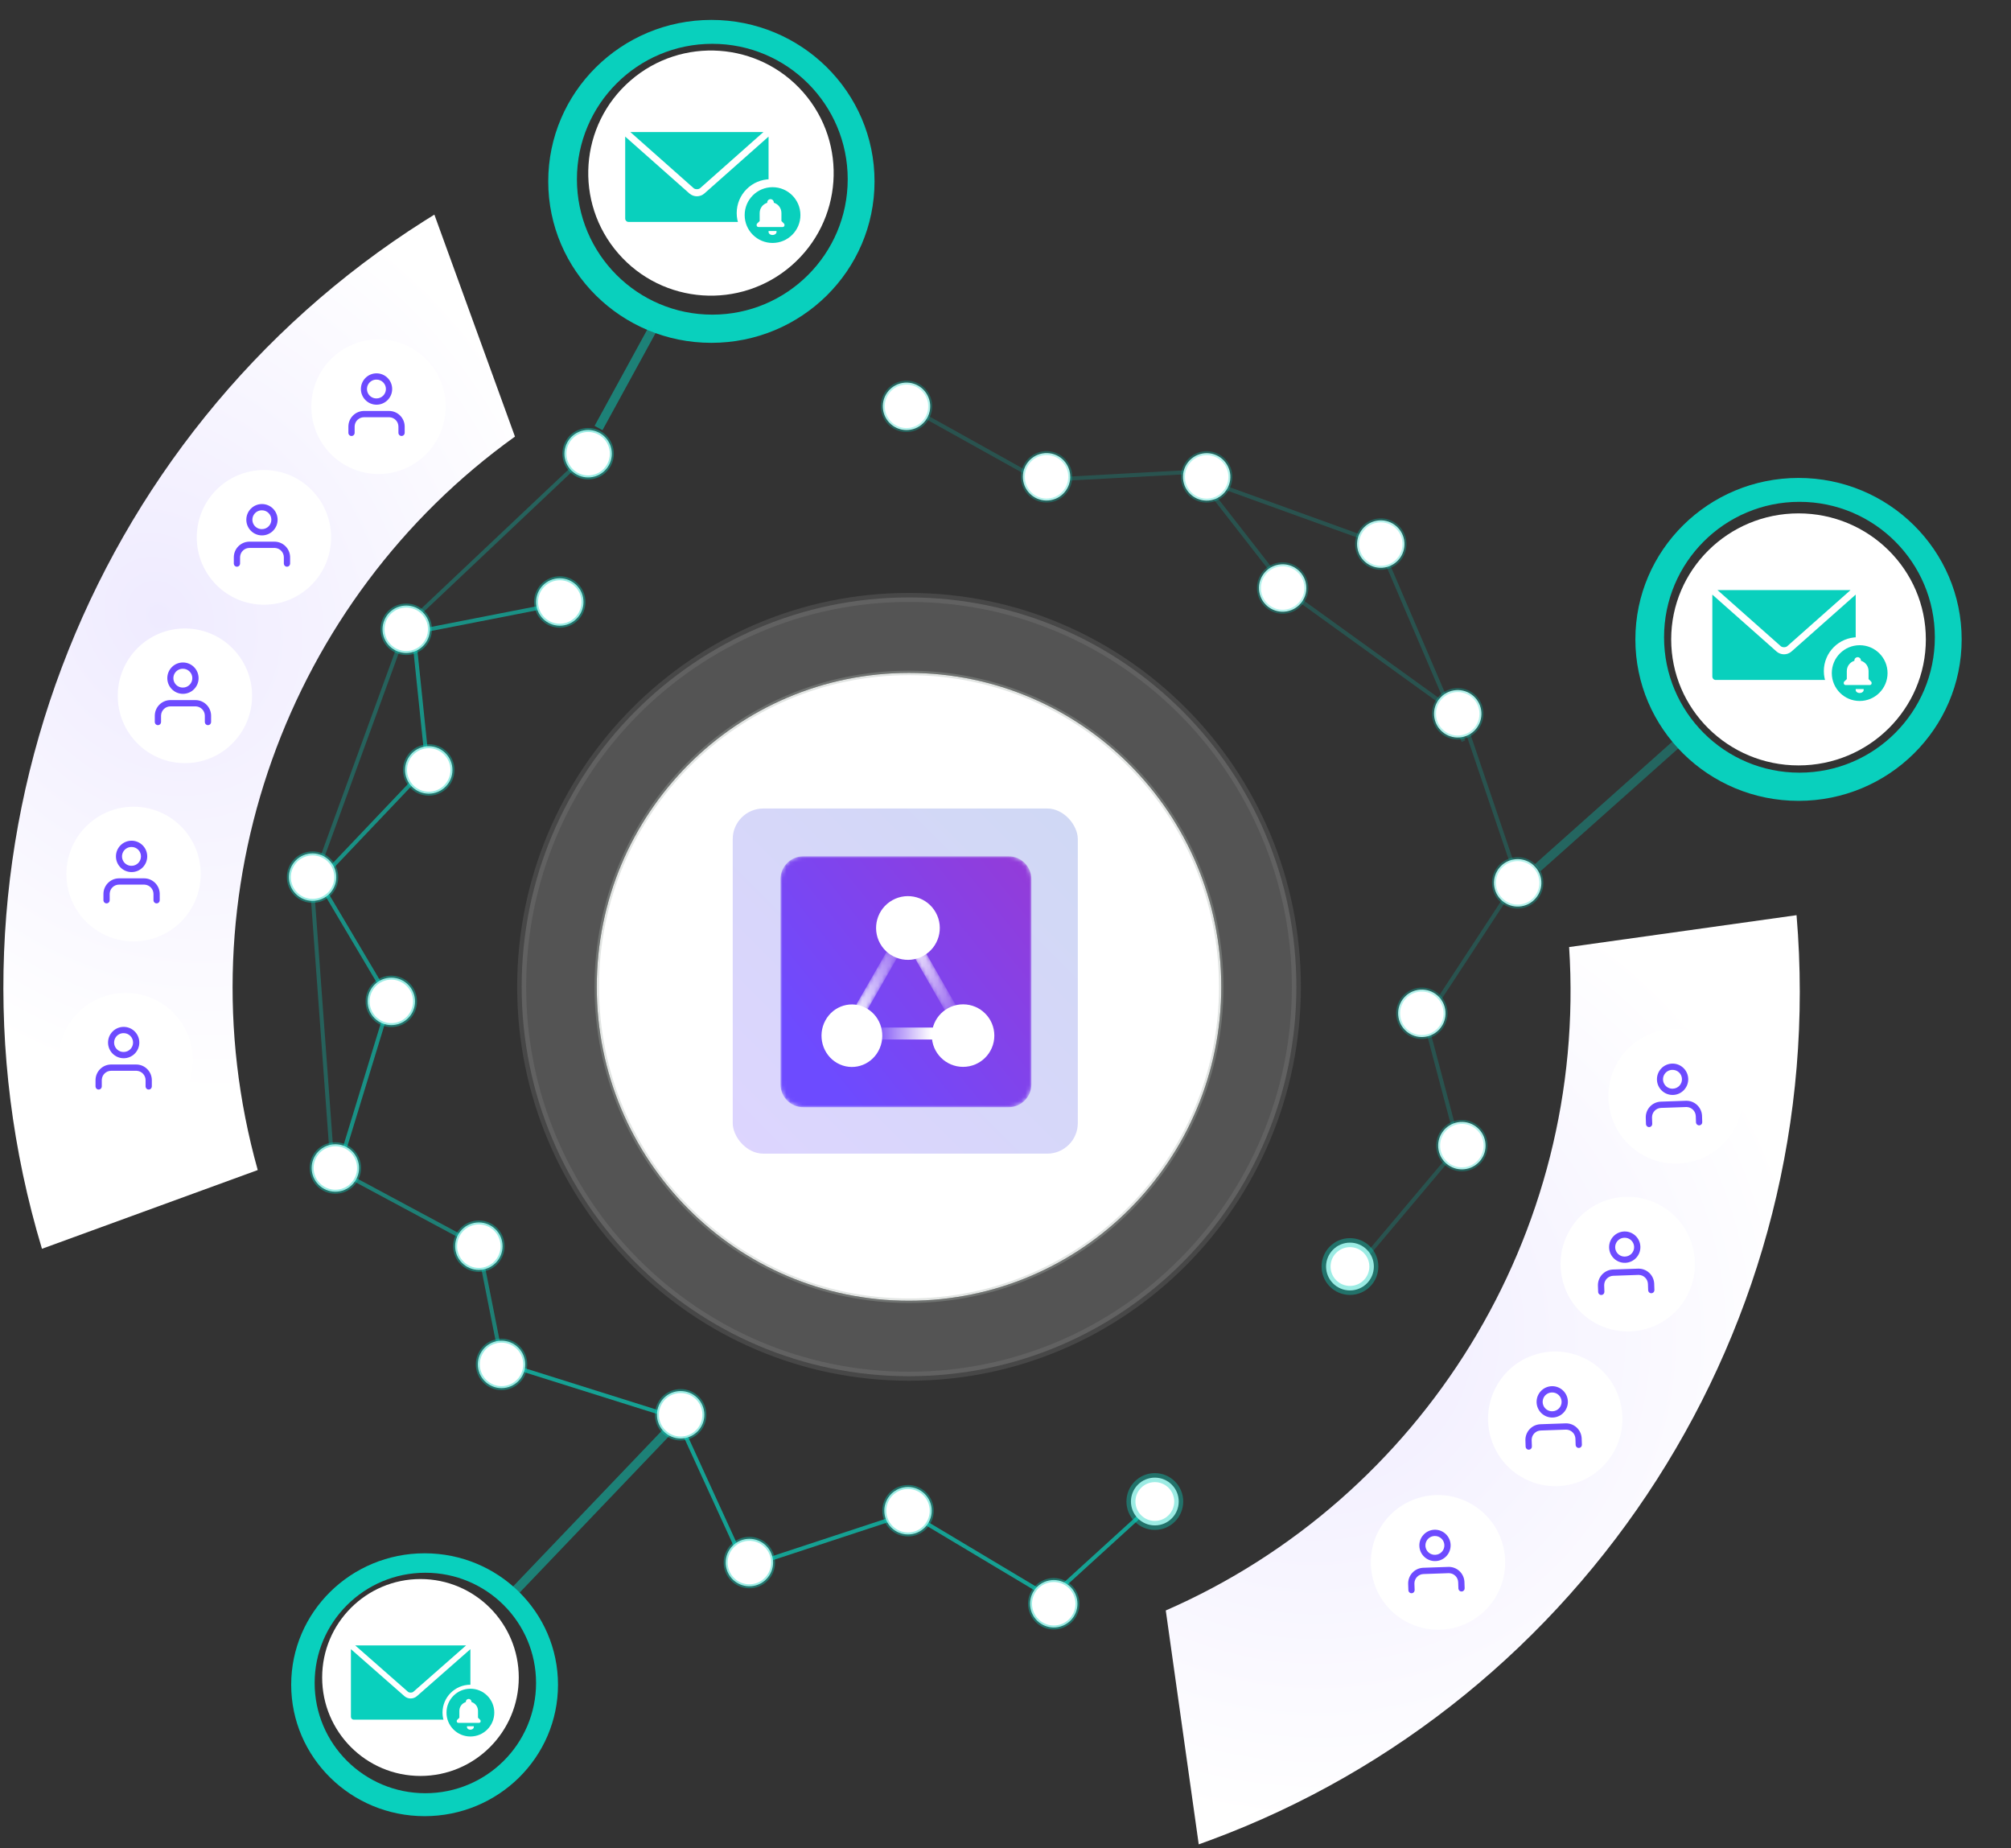 <svg width="505" height="464" viewBox="0 0 505 464" fill="none" xmlns="http://www.w3.org/2000/svg">
<rect x="0" y="0" width="505" height="464" fill="#333333" stroke="none"/>
<path opacity="0.2" d="M228.272 345.541C281.993 345.541 325.543 301.768 325.543 247.77C325.543 193.773 281.993 150 228.272 150C174.55 150 131 193.773 131 247.77C131 301.768 174.55 345.541 228.272 345.541Z" fill="#D8D8D8" stroke="#979797" stroke-width="2.26"/>
<path d="M228.272 326.585C271.578 326.585 306.684 291.299 306.684 247.77C306.684 204.242 271.578 168.955 228.272 168.955C184.965 168.955 149.859 204.242 149.859 247.77C149.859 291.299 184.965 326.585 228.272 326.585Z" fill="black"/>
<path d="M228.272 326.585C271.578 326.585 306.684 291.299 306.684 247.77C306.684 204.242 271.578 168.955 228.272 168.955C184.965 168.955 149.859 204.242 149.859 247.77C149.859 291.299 184.965 326.585 228.272 326.585Z" fill="white" stroke="#A7AFA9" stroke-opacity="0.325" stroke-width="1.13"/>
<path d="M301.024 463.079L292.747 404.355C357.01 376.299 398.754 310.159 394.035 237.786L451.147 229.782C459.843 332.831 398.004 427.214 303.885 462.041L301.024 463.079Z" fill="url(#paint0_radial_0_370)"/>
<path d="M425.718 291.415C434.626 288.691 439.634 279.245 436.904 270.316C434.174 261.387 424.74 256.356 415.832 259.079C406.924 261.803 401.916 271.249 404.645 280.178C407.375 289.107 416.81 294.138 425.718 291.415Z" fill="white"/>
<path fill-rule="evenodd" clip-rule="evenodd" d="M419.88 267.049C422.048 266.973 423.867 268.673 423.942 270.846C424.018 273.019 422.323 274.842 420.155 274.917C417.987 274.993 416.169 273.293 416.093 271.12C416.017 268.947 417.713 267.125 419.88 267.049ZM423.349 276.38C425.455 276.307 427.231 277.909 427.401 279.993L427.412 280.178L427.467 281.752C427.477 282.165 427.168 282.516 426.757 282.556C426.347 282.596 425.976 282.312 425.906 281.904L425.897 281.806L425.842 280.232C425.798 278.979 424.788 277.988 423.554 277.954L423.404 277.954L417.125 278.173C415.882 278.216 414.887 279.22 414.852 280.466L414.853 280.616L414.908 282.191C414.918 282.604 414.609 282.955 414.198 282.995C413.788 283.035 413.417 282.75 413.347 282.343L413.338 282.244L413.283 280.671C413.209 278.56 414.807 276.78 416.885 276.611L417.07 276.6L417.07 276.6L423.349 276.38ZM417.899 269.863C418.304 269.111 419.083 268.637 419.935 268.623L419.935 268.622C421.236 268.577 422.327 269.597 422.373 270.901C422.418 272.205 421.401 273.298 420.1 273.344C419.249 273.39 418.439 272.972 417.982 272.25C417.525 271.528 417.493 270.615 417.899 269.863Z" fill="#6D4BFF"/>
<path d="M413.705 333.565C422.613 330.841 427.621 321.395 424.892 312.466C422.162 303.537 412.727 298.506 403.819 301.229C394.911 303.953 389.903 313.399 392.633 322.328C395.363 331.258 404.797 336.288 413.705 333.565Z" fill="white"/>
<path fill-rule="evenodd" clip-rule="evenodd" d="M407.868 309.199C410.036 309.124 411.854 310.824 411.93 312.996C412.006 315.169 410.31 316.992 408.143 317.068C405.975 317.143 404.156 315.443 404.08 313.271C404.005 311.098 405.7 309.275 407.868 309.199ZM411.337 318.531C413.443 318.457 415.219 320.059 415.389 322.143L415.399 322.328L415.454 323.902C415.465 324.315 415.155 324.666 414.745 324.706C414.335 324.747 413.963 324.462 413.894 324.054L413.885 323.956L413.83 322.383C413.786 321.129 412.776 320.139 411.541 320.104L411.392 320.104L405.113 320.323C403.87 320.367 402.875 321.371 402.84 322.617L402.84 322.766L402.895 324.341C402.906 324.754 402.596 325.105 402.186 325.145C401.776 325.185 401.404 324.9 401.335 324.493L401.326 324.395L401.271 322.821C401.197 320.71 402.795 318.93 404.873 318.761L405.057 318.75L405.058 318.75L411.337 318.531ZM405.886 312.013C406.291 311.261 407.07 310.787 407.923 310.774L407.923 310.773C409.224 310.727 410.315 311.747 410.36 313.051C410.406 314.355 409.388 315.449 408.088 315.494C407.236 315.54 406.426 315.122 405.97 314.4C405.513 313.678 405.481 312.765 405.886 312.013Z" fill="#6D4BFF"/>
<path d="M395.495 372.41C404.403 369.687 409.411 360.241 406.681 351.311C403.952 342.382 394.517 337.351 385.609 340.075C376.701 342.798 371.693 352.245 374.423 361.174C377.153 370.103 386.587 375.134 395.495 372.41Z" fill="white"/>
<path fill-rule="evenodd" clip-rule="evenodd" d="M389.658 348.045C391.825 347.969 393.644 349.669 393.72 351.842C393.796 354.015 392.1 355.837 389.933 355.913C387.765 355.989 385.946 354.289 385.87 352.116C385.794 349.943 387.49 348.12 389.658 348.045ZM393.127 357.376C395.233 357.302 397.009 358.905 397.178 360.989L397.189 361.173L397.244 362.748C397.255 363.161 396.945 363.512 396.535 363.552C396.125 363.592 395.753 363.307 395.684 362.9L395.674 362.802L395.62 361.228C395.576 359.975 394.566 358.984 393.331 358.95L393.182 358.95L386.903 359.169C385.66 359.212 384.665 360.216 384.629 361.462L384.63 361.612L384.685 363.186C384.696 363.599 384.386 363.95 383.976 363.99C383.566 364.03 383.194 363.746 383.125 363.338L383.115 363.24L383.061 361.667C382.987 359.556 384.585 357.776 386.663 357.606L386.847 357.595L386.848 357.595L393.127 357.376ZM387.676 350.858C388.081 350.106 388.86 349.632 389.713 349.619L389.713 349.618C391.013 349.573 392.105 350.593 392.15 351.897C392.196 353.2 391.178 354.294 389.878 354.34C389.026 354.386 388.216 353.967 387.759 353.245C387.303 352.523 387.271 351.61 387.676 350.858Z" fill="#6D4BFF"/>
<path d="M366.053 408.45C374.961 405.727 379.969 396.28 377.239 387.351C374.509 378.422 365.075 373.391 356.167 376.115C347.259 378.838 342.251 388.284 344.981 397.214C347.711 406.143 357.145 411.174 366.053 408.45Z" fill="white"/>
<path fill-rule="evenodd" clip-rule="evenodd" d="M360.215 384.085C362.383 384.009 364.202 385.709 364.278 387.882C364.353 390.055 362.658 391.877 360.49 391.953C358.322 392.029 356.504 390.329 356.428 388.156C356.352 385.983 358.048 384.16 360.215 384.085ZM363.685 393.416C365.79 393.343 367.567 394.945 367.736 397.029L367.747 397.213L367.802 398.788C367.812 399.201 367.503 399.552 367.092 399.592C366.682 399.632 366.311 399.347 366.242 398.94L366.232 398.842L366.177 397.268C366.133 396.015 365.124 395.024 363.889 394.99L363.74 394.99L357.46 395.209C356.218 395.252 355.222 396.256 355.187 397.502L355.188 397.652L355.243 399.226C355.253 399.639 354.944 399.99 354.534 400.03C354.123 400.07 353.752 399.786 353.683 399.378L353.673 399.28L353.618 397.707C353.544 395.596 355.143 393.816 357.221 393.646L357.405 393.635L357.406 393.635L363.685 393.416ZM358.234 386.898C358.639 386.146 359.418 385.672 360.27 385.659L360.27 385.658C361.571 385.613 362.662 386.633 362.708 387.937C362.753 389.24 361.736 390.334 360.435 390.38C359.584 390.426 358.774 390.007 358.317 389.285C357.86 388.563 357.829 387.65 358.234 386.898Z" fill="#6D4BFF"/>
<path d="M109.08 53.888L129.318 109.619C72.285 150.504 45.144 223.946 64.725 293.775L10.536 313.544C-19.278 214.53 21.669 109.252 106.497 55.501L109.081 53.888H109.08Z" fill="url(#paint1_radial_0_370)"/>
<path d="M95.051 119.013C104.366 119.013 111.917 111.443 111.917 102.106C111.917 92.769 104.366 85.2 95.051 85.2C85.736 85.2 78.185 92.769 78.185 102.106C78.185 111.443 85.736 119.013 95.051 119.013Z" fill="white"/>
<path fill-rule="evenodd" clip-rule="evenodd" d="M94.555 93.737C96.724 93.737 98.482 95.499 98.482 97.673C98.482 99.847 96.724 101.61 94.555 101.61C92.386 101.61 90.628 99.847 90.628 97.673C90.628 95.499 92.386 93.737 94.555 93.737ZM97.696 103.183C99.787 103.183 101.511 104.825 101.618 106.918L101.624 107.12V108.695C101.618 109.105 101.299 109.442 100.891 109.47C100.483 109.498 100.122 109.207 100.061 108.801L100.053 108.695V107.12C100.053 105.879 99.094 104.849 97.858 104.764L97.696 104.758H91.413C90.175 104.758 89.147 105.719 89.062 106.958L89.057 107.12V108.695C89.054 109.108 88.734 109.448 88.324 109.476C87.914 109.503 87.551 109.209 87.493 108.801L87.486 108.695V107.12C87.486 105.025 89.123 103.297 91.211 103.189L91.413 103.183H91.413H97.696ZM92.476 96.479C92.907 95.742 93.702 95.295 94.555 95.312V95.311C95.856 95.311 96.912 96.369 96.912 97.673C96.912 98.978 95.856 100.035 94.555 100.035C93.702 100.052 92.907 99.605 92.476 98.868C92.045 98.13 92.045 97.217 92.476 96.479Z" fill="#6D4BFF"/>
<path d="M66.279 151.831C75.594 151.831 83.145 144.262 83.145 134.925C83.145 125.587 75.594 118.018 66.279 118.018C56.964 118.018 49.413 125.587 49.413 134.925C49.413 144.262 56.964 151.831 66.279 151.831Z" fill="white"/>
<path fill-rule="evenodd" clip-rule="evenodd" d="M65.783 126.555C67.952 126.555 69.71 128.317 69.71 130.492C69.71 132.666 67.952 134.428 65.783 134.428C63.614 134.428 61.856 132.666 61.856 130.492C61.856 128.317 63.614 126.555 65.783 126.555ZM68.925 136.002C71.032 136.002 72.751 137.665 72.848 139.754L72.852 139.938V141.514C72.848 141.927 72.526 142.267 72.115 142.293C71.704 142.318 71.342 142.021 71.287 141.611L71.281 141.513V139.938C71.281 138.684 70.307 137.659 69.074 137.582L68.925 137.576H62.642C61.398 137.576 60.368 138.545 60.29 139.789L60.285 139.938V141.514C60.282 141.927 59.96 142.267 59.548 142.293C59.137 142.318 58.776 142.021 58.721 141.611L58.715 141.513V139.938C58.715 137.826 60.374 136.103 62.457 136.006L62.641 136.002H62.642H68.925ZM63.705 129.298C64.136 128.56 64.931 128.114 65.783 128.13V128.129C67.085 128.129 68.14 129.187 68.14 130.492C68.14 131.796 67.085 132.854 65.783 132.854C64.931 132.87 64.136 132.424 63.705 131.686C63.273 130.949 63.273 130.035 63.705 129.298Z" fill="#6D4BFF"/>
<path d="M46.437 191.611C55.752 191.611 63.303 184.042 63.303 174.704C63.303 165.367 55.752 157.798 46.437 157.798C37.122 157.798 29.571 165.367 29.571 174.704C29.571 184.042 37.122 191.611 46.437 191.611Z" fill="white"/>
<path fill-rule="evenodd" clip-rule="evenodd" d="M45.941 166.335C48.11 166.335 49.868 168.097 49.868 170.271C49.868 172.445 48.11 174.208 45.941 174.208C43.772 174.208 42.014 172.445 42.014 170.271C42.014 168.097 43.772 166.335 45.941 166.335ZM49.082 175.782C51.189 175.782 52.908 177.445 53.005 179.533L53.009 179.718V181.294C53.006 181.707 52.684 182.047 52.273 182.073C51.861 182.098 51.5 181.801 51.445 181.391L51.439 181.293V179.718C51.439 178.464 50.464 177.439 49.231 177.361L49.082 177.356H42.799C41.556 177.356 40.526 178.324 40.447 179.569L40.443 179.718V181.294C40.439 181.707 40.117 182.047 39.706 182.073C39.294 182.098 38.933 181.801 38.878 181.391L38.872 181.293V179.718C38.872 177.606 40.532 175.883 42.614 175.786L42.798 175.782H42.799H49.082ZM43.862 169.078C44.293 168.34 45.088 167.894 45.941 167.91V167.909C47.242 167.909 48.297 168.967 48.297 170.271C48.297 171.576 47.242 172.633 45.941 172.633C45.088 172.65 44.293 172.203 43.862 171.466C43.431 170.728 43.431 169.815 43.862 169.078Z" fill="#6D4BFF"/>
<path d="M33.539 236.363C42.854 236.363 50.405 228.794 50.405 219.457C50.405 210.12 42.854 202.55 33.539 202.55C24.224 202.55 16.673 210.12 16.673 219.457C16.673 228.794 24.224 236.363 33.539 236.363Z" fill="white"/>
<path fill-rule="evenodd" clip-rule="evenodd" d="M33.043 211.087C35.212 211.087 36.97 212.85 36.97 215.024C36.97 217.198 35.212 218.96 33.043 218.96C30.874 218.96 29.116 217.198 29.116 215.024C29.116 212.85 30.874 211.087 33.043 211.087ZM36.184 220.534C38.292 220.534 40.011 222.197 40.107 224.286L40.112 224.471V226.046C40.108 226.459 39.786 226.799 39.375 226.825C38.963 226.851 38.602 226.553 38.547 226.144L38.541 226.045V224.471C38.541 223.216 37.566 222.191 36.334 222.114L36.184 222.108H29.902C28.658 222.108 27.628 223.077 27.549 224.321L27.545 224.471V226.046C27.541 226.459 27.22 226.799 26.808 226.825C26.397 226.851 26.035 226.553 25.981 226.144L25.974 226.045V224.471C25.974 222.358 27.634 220.635 29.716 220.538L29.901 220.534H29.902H36.184ZM30.964 213.83C31.395 213.093 32.191 212.646 33.043 212.663V212.662C34.345 212.662 35.4 213.719 35.4 215.024C35.4 216.328 34.345 217.386 33.043 217.386C32.191 217.402 31.395 216.956 30.964 216.218C30.533 215.481 30.533 214.568 30.964 213.83Z" fill="#6D4BFF"/>
<path d="M31.555 283.105C40.87 283.105 48.421 275.535 48.421 266.198C48.421 256.861 40.87 249.292 31.555 249.292C22.24 249.292 14.689 256.861 14.689 266.198C14.689 275.535 22.24 283.105 31.555 283.105Z" fill="white"/>
<path fill-rule="evenodd" clip-rule="evenodd" d="M31.059 257.828C33.228 257.828 34.986 259.591 34.986 261.765C34.986 263.939 33.228 265.702 31.059 265.702C28.89 265.702 27.132 263.939 27.132 261.765C27.132 259.591 28.89 257.828 31.059 257.828ZM34.2 267.275C36.307 267.275 38.027 268.939 38.123 271.027L38.127 271.212V272.787C38.124 273.201 37.802 273.541 37.391 273.566C36.979 273.592 36.618 273.295 36.563 272.885L36.557 272.786V271.212C36.557 269.958 35.582 268.933 34.349 268.855L34.2 268.85H27.917C26.674 268.85 25.644 269.818 25.565 271.062L25.561 271.212V272.787C25.557 273.201 25.235 273.541 24.824 273.566C24.413 273.592 24.051 273.295 23.996 272.885L23.99 272.786V271.212C23.99 269.1 25.65 267.377 27.732 267.28L27.916 267.275H27.917H34.2ZM28.98 260.571C29.411 259.834 30.206 259.387 31.059 259.404V259.403C32.36 259.403 33.415 260.461 33.415 261.765C33.415 263.07 32.36 264.127 31.059 264.127C30.206 264.144 29.411 263.697 28.98 262.96C28.549 262.222 28.549 261.309 28.98 260.571Z" fill="#6D4BFF"/>
<rect x="184" y="203" width="86.658" height="86.658" rx="7.684" fill="url(#paint2_linear_0_370)" fill-opacity="0.23"/>
<mask id="mask0_0_370" style="mask-type:alpha" maskUnits="userSpaceOnUse" x="196" y="215" width="63" height="63">
<path fill-rule="evenodd" clip-rule="evenodd" d="M201.735 215C198.569 215 196 217.567 196 220.736V272.265C196 275.431 198.569 278 201.735 278H253.264C256.433 278 259 275.431 259 272.265V220.736C259 217.567 256.433 215 253.264 215H201.735Z" fill="white"/>
</mask>
<g mask="url(#mask0_0_370)">
<path d="M201.735 215C198.569 215 196 217.567 196 220.736V272.265C196 275.431 198.569 278 201.735 278H253.264C256.433 278 259 275.431 259 272.265V220.736C259 217.567 256.433 215 253.264 215H201.735Z" fill="url(#paint3_linear_0_370)"/>
</g>
<path d="M213 254C216.313 254 219 256.685 219 260C219 263.313 216.313 266 213 266C209.687 266 207 263.313 207 260C207 256.685 209.687 254 213 254Z" fill="#0056D7"/>
<path d="M218 261H238V258H218V261Z" fill="url(#paint4_linear_0_370)"/>
<path d="M207.254 256.235C209.3 252.445 213.945 251.077 217.63 253.181C221.315 255.285 222.645 260.062 220.599 263.853C218.554 267.643 213.909 269.011 210.224 266.907C206.539 264.803 205.209 260.025 207.254 256.235Z" fill="white"/>
<path d="M222.757 231.547C224.293 228.703 227.779 227.677 230.544 229.255C233.31 230.834 234.309 234.419 232.774 237.264C231.238 240.109 227.752 241.136 224.986 239.557C222.221 237.978 221.222 234.392 222.757 231.547Z" fill="#0258D9"/>
<mask id="mask1_0_370" style="mask-type:alpha" maskUnits="userSpaceOnUse" x="213" y="236" width="14" height="20">
<path fill-rule="evenodd" clip-rule="evenodd" d="M213.901 254.212L216.577 255.647L226.975 237.535L224.299 236.1L213.901 254.212Z" fill="white"/>
</mask>
<g mask="url(#mask1_0_370)">
<path d="M213.901 254.212L216.577 255.647L226.975 237.535L224.299 236.1L213.901 254.212Z" fill="url(#paint5_linear_0_370)"/>
</g>
<path d="M224.119 226.006C227.981 223.862 232.85 225.256 234.994 229.119C237.138 232.981 235.744 237.85 231.881 239.994C228.019 242.138 223.15 240.744 221.006 236.881C218.862 233.019 220.256 228.15 224.119 226.006Z" fill="white"/>
<mask id="mask2_0_370" style="mask-type:alpha" maskUnits="userSpaceOnUse" x="227" y="236" width="15" height="20">
<path fill-rule="evenodd" clip-rule="evenodd" d="M227.999 237.514L238.398 255.628L241.072 254.193L230.674 236.079L227.999 237.514Z" fill="white"/>
</mask>
<g mask="url(#mask2_0_370)">
<path d="M227.999 237.514L238.398 255.628L241.072 254.193L230.674 236.079L227.999 237.514Z" fill="url(#paint6_linear_0_370)"/>
</g>
<path d="M239.023 254.866C241.868 253.287 245.454 254.314 247.033 257.159C248.612 260.004 247.585 263.589 244.74 265.168C241.895 266.748 238.31 265.72 236.73 262.876C235.153 260.031 236.178 256.445 239.023 254.866Z" fill="#0258D9"/>
<path d="M241.846 252.168C246.181 252.168 249.696 255.682 249.696 260.018C249.696 264.352 246.181 267.867 241.846 267.867C237.512 267.867 233.997 264.352 233.997 260.018C233.997 255.682 237.512 252.168 241.846 252.168Z" fill="white"/>
<path fill-rule="evenodd" clip-rule="evenodd" d="M492.612 160.539C492.612 182.928 474.269 201.077 451.642 201.077C429.015 201.077 410.673 182.928 410.673 160.539C410.673 138.15 429.015 120 451.642 120C474.269 120 492.612 138.15 492.612 160.539ZM485.876 160C485.876 178.778 470.654 194 451.876 194C433.098 194 417.876 178.778 417.876 160C417.876 141.222 433.098 126 451.876 126C470.654 126 485.876 141.222 485.876 160Z" fill="#09D0BD"/>
<path d="M451.642 192.179C469.302 192.179 483.618 178.013 483.618 160.539C483.618 143.065 469.302 128.899 451.642 128.899C433.982 128.899 419.666 143.065 419.666 160.539C419.666 178.013 433.982 192.179 451.642 192.179Z" fill="white"/>
<path opacity="0.5" d="M421.487 186.356L386.115 217.883" stroke="#09D0BD" stroke-opacity="0.66" stroke-width="2.26"/>
<path d="M431.295 148.157L447.189 162.247C447.573 162.588 448.427 162.588 448.811 162.247L464.705 148.157H431.295Z" fill="#09D0BD"/>
<path d="M430 149.296V169.855C430 170.336 430.373 170.723 430.837 170.723H465.163C465.627 170.723 466 170.336 466 169.855V149.296L449.897 163.563C448.811 164.525 447.189 164.525 446.103 163.563L430 149.296Z" fill="#09D0BD"/>
<path fill-rule="evenodd" clip-rule="evenodd" d="M466.5 177C471.194 177 475 173.194 475 168.5C475 163.806 471.194 160 466.5 160C461.806 160 458 163.806 458 168.5C458 173.194 461.806 177 466.5 177Z" fill="white"/>
<path fill-rule="evenodd" clip-rule="evenodd" d="M467 176C470.866 176 474 172.866 474 169C474 165.134 470.866 162 467 162C463.134 162 460 165.134 460 169C460 172.866 463.134 176 467 176ZM466.679 173.963C466.264 173.869 466 173.57 466 173.252V173.009C466 173.009 466 173 466.013 173H468V173.262C467.987 173.748 467.358 174.122 466.679 173.963ZM469.539 172H463.47C463.208 172 463 171.792 463 171.53V171.449C463 171.323 463.045 171.205 463.135 171.115L463.768 170.501V168.505C463.768 167.295 464.526 166.275 465.664 165.913C465.673 165.913 465.673 165.904 465.673 165.895V165.823C465.673 165.552 465.8 165.29 466.026 165.146C466.64 164.748 467.317 165.227 467.317 165.823V165.895C468.464 166.256 469.232 167.277 469.232 168.496V170.501L469.864 171.124C469.955 171.214 470 171.332 470 171.458V171.539C470.009 171.792 469.801 172 469.539 172Z" fill="#09D0BD"/>
<path d="M198.752 66.687C211.597 55.536 212.958 36.097 201.792 23.269C190.627 10.441 171.163 9.082 158.318 20.233C145.474 31.384 144.113 50.823 155.278 63.651C166.444 76.479 185.908 77.839 198.752 66.687Z" fill="white"/>
<path fill-rule="evenodd" clip-rule="evenodd" d="M219.612 45.539C219.612 67.928 201.269 86.078 178.642 86.078C156.015 86.078 137.673 67.928 137.673 45.539C137.673 23.15 156.015 5 178.642 5C201.269 5 219.612 23.15 219.612 45.539ZM212.876 45C212.876 63.778 197.654 79 178.876 79C160.098 79 144.876 63.778 144.876 45C144.876 26.222 160.098 11 178.876 11C197.654 11 212.876 26.222 212.876 45Z" fill="#09D0BD"/>
<path d="M158.295 33.157L174.189 47.248C174.573 47.588 175.427 47.588 175.811 47.248L191.705 33.157H158.295Z" fill="#09D0BD"/>
<path d="M157 34.296V54.855C157 55.336 157.373 55.723 157.837 55.723H192.163C192.627 55.723 193 55.336 193 54.855V34.296L176.897 48.563C175.811 49.525 174.189 49.525 173.103 48.563L157 34.296Z" fill="#09D0BD"/>
<path fill-rule="evenodd" clip-rule="evenodd" d="M193.5 62C198.194 62 202 58.194 202 53.5C202 48.806 198.194 45 193.5 45C188.806 45 185 48.806 185 53.5C185 58.194 188.806 62 193.5 62Z" fill="white"/>
<path fill-rule="evenodd" clip-rule="evenodd" d="M194 61C197.866 61 201 57.866 201 54C201 50.134 197.866 47 194 47C190.134 47 187 50.134 187 54C187 57.866 190.134 61 194 61ZM193.679 58.963C193.264 58.869 193 58.57 193 58.252V58.009C193 58.009 193 58 193.013 58H195V58.262C194.987 58.748 194.358 59.122 193.679 58.963ZM196.539 57H190.47C190.208 57 190 56.792 190 56.53V56.449C190 56.323 190.045 56.205 190.135 56.115L190.768 55.501V53.505C190.768 52.295 191.526 51.275 192.664 50.913C192.673 50.913 192.673 50.904 192.673 50.895V50.823C192.673 50.552 192.8 50.29 193.026 50.146C193.64 49.748 194.317 50.227 194.317 50.823V50.895C195.464 51.257 196.232 52.277 196.232 53.496V55.501L196.864 56.124C196.955 56.214 197 56.332 197 56.458V56.539C197.009 56.792 196.801 57 196.539 57Z" fill="#09D0BD"/>
<path opacity="0.5" d="M163.954 82.511L150.303 107.469" stroke="#09D0BD" stroke-width="2.26"/>
<path d="M105.587 445.904C119.221 445.904 130.274 434.837 130.274 421.186C130.274 407.534 119.221 396.467 105.587 396.467C91.953 396.467 80.9 407.534 80.9 421.186C80.9 434.837 91.953 445.904 105.587 445.904Z" fill="white"/>
<path opacity="0.5" d="M169.773 357.114L126.324 402.596" stroke="#09D0BD" stroke-width="2.26"/>
<path fill-rule="evenodd" clip-rule="evenodd" d="M140.124 423C140.124 441.225 125.125 456 106.624 456C88.122 456 73.124 441.225 73.124 423C73.124 404.775 88.122 390 106.624 390C125.125 390 140.124 404.775 140.124 423ZM134.616 422.561C134.616 437.847 122.169 450.239 106.815 450.239C91.461 450.239 79.014 437.847 79.014 422.561C79.014 407.276 91.461 394.884 106.815 394.884C122.169 394.884 134.616 407.276 134.616 422.561Z" fill="#09D0BD"/>
<path d="M89.203 413.13L102.448 424.77C102.768 425.051 103.48 425.051 103.8 424.77L117.045 413.13H89.203Z" fill="#09D0BD"/>
<path d="M88.124 414.071V431.054C88.124 431.452 88.435 431.771 88.822 431.771H117.426C117.813 431.771 118.124 431.452 118.124 431.054V414.071L104.705 425.856C103.8 426.651 102.448 426.651 101.543 425.856L88.124 414.071Z" fill="#09D0BD"/>
<path fill-rule="evenodd" clip-rule="evenodd" d="M118.124 437C121.99 437 125.124 433.866 125.124 430C125.124 426.134 121.99 423 118.124 423C114.258 423 111.124 426.134 111.124 430C111.124 433.866 114.258 437 118.124 437Z" fill="white"/>
<path fill-rule="evenodd" clip-rule="evenodd" d="M118.124 436C121.438 436 124.124 433.314 124.124 430C124.124 426.686 121.438 424 118.124 424C114.81 424 112.124 426.686 112.124 430C112.124 433.314 114.81 436 118.124 436ZM117.849 434.254C117.493 434.174 117.267 433.917 117.267 433.645V433.437C117.267 433.437 117.267 433.429 117.278 433.429H118.981V433.653C118.97 434.07 118.431 434.39 117.849 434.254ZM120.3 432.571H115.098C114.873 432.571 114.695 432.393 114.695 432.169V432.099C114.695 431.991 114.734 431.89 114.812 431.813L115.353 431.286V429.576C115.353 428.539 116.004 427.664 116.979 427.354C116.987 427.354 116.987 427.347 116.987 427.339V427.277C116.987 427.045 117.095 426.82 117.289 426.696C117.815 426.356 118.396 426.766 118.396 427.277V427.339C119.379 427.648 120.037 428.523 120.037 429.568V431.286L120.579 431.821C120.656 431.898 120.695 431.999 120.695 432.107V432.177C120.703 432.393 120.525 432.571 120.3 432.571Z" fill="#09D0BD"/>
<path opacity="0.7" d="M125.816 342.168L170.102 356.097L187.206 393.457L228.35 379.917L263.768 401.093L289.987 377.201" stroke="#09D0BD"/>
<path opacity="0.6" d="M85.72 291.038L97.88 251.263L80.037 221.154L107.341 192.423L103.842 158.778L140.022 151.7" stroke="#09D0BD"/>
<path opacity="0.3" d="M147.692 113.915L102.174 156.911L78.333 222.357L83.72 296.004" stroke="#09D0BD"/>
<path d="M149.434 119.614C152.579 118.652 154.348 115.322 153.386 112.174C152.424 109.027 149.094 107.255 145.95 108.217C142.805 109.178 141.035 112.509 141.997 115.656C142.96 118.804 146.289 120.575 149.434 119.614Z" fill="white" stroke="#09D0BD" stroke-opacity="0.4"/>
<path d="M103.758 163.696C106.903 162.735 108.672 159.404 107.71 156.257C106.748 153.109 103.418 151.337 100.273 152.299C97.128 153.26 95.359 156.591 96.321 159.738C97.283 162.886 100.613 164.658 103.758 163.696Z" fill="white" stroke="#09D0BD" stroke-opacity="0.4"/>
<path d="M80.236 225.93C83.38 224.968 85.15 221.638 84.188 218.49C83.225 215.343 79.896 213.571 76.751 214.533C73.606 215.494 71.837 218.825 72.799 221.972C73.761 225.12 77.091 226.891 80.236 225.93Z" fill="white" stroke="#09D0BD" stroke-opacity="0.4"/>
<path opacity="0.484" d="M84.484 293.689L120.251 312.89L126.129 342.492" stroke="#09D0BD"/>
<path d="M85.957 298.955C89.102 297.994 90.871 294.663 89.909 291.516C88.947 288.368 85.618 286.597 82.473 287.558C79.328 288.52 77.558 291.85 78.52 294.998C79.483 298.145 82.812 299.917 85.957 298.955Z" fill="white" stroke="#09D0BD" stroke-opacity="0.4"/>
<path d="M121.993 318.589C125.138 317.627 126.907 314.296 125.945 311.149C124.983 308.002 121.653 306.23 118.508 307.191C115.363 308.153 113.594 311.484 114.556 314.631C115.518 317.778 118.848 319.55 121.993 318.589Z" fill="white" stroke="#09D0BD" stroke-opacity="0.4"/>
<path d="M127.685 348.27C130.83 347.308 132.599 343.978 131.637 340.83C130.675 337.683 127.345 335.911 124.2 336.873C121.055 337.834 119.286 341.165 120.248 344.312C121.21 347.46 124.54 349.231 127.685 348.27Z" fill="white" stroke="#09D0BD" stroke-opacity="0.4"/>
<path d="M189.928 398.024C193.073 397.062 194.842 393.731 193.88 390.584C192.918 387.437 189.588 385.665 186.443 386.626C183.298 387.588 181.529 390.919 182.491 394.066C183.453 397.213 186.783 398.985 189.928 398.024Z" fill="white" stroke="#09D0BD" stroke-opacity="0.4"/>
<path d="M266.359 408.369C269.504 407.408 271.273 404.077 270.311 400.93C269.349 397.782 266.019 396.01 262.874 396.972C259.73 397.933 257.96 401.264 258.922 404.411C259.884 407.559 263.214 409.331 266.359 408.369Z" fill="white" stroke="#09D0BD" stroke-opacity="0.4"/>
<path d="M229.762 385.01C232.907 384.048 234.676 380.717 233.714 377.57C232.752 374.423 229.422 372.651 226.277 373.613C223.132 374.574 221.363 377.905 222.325 381.052C223.287 384.199 226.617 385.971 229.762 385.01Z" fill="white" stroke="#09D0BD" stroke-opacity="0.4"/>
<path d="M172.668 360.916C175.813 359.955 177.583 356.624 176.621 353.477C175.658 350.329 172.329 348.557 169.184 349.519C166.039 350.48 164.27 353.811 165.232 356.958C166.194 360.106 169.523 361.878 172.668 360.916Z" fill="white" stroke="#09D0BD" stroke-opacity="0.4"/>
<path d="M100.011 257.128C103.156 256.166 104.925 252.836 103.963 249.688C103.001 246.541 99.671 244.769 96.526 245.731C93.382 246.692 91.612 250.023 92.574 253.17C93.537 256.317 96.866 258.089 100.011 257.128Z" fill="white" stroke="#09D0BD" stroke-opacity="0.4"/>
<path d="M109.411 199.02C112.555 198.058 114.325 194.727 113.363 191.58C112.401 188.433 109.071 186.661 105.926 187.623C102.781 188.584 101.012 191.915 101.974 195.062C102.936 198.209 106.266 199.981 109.411 199.02Z" fill="white" stroke="#09D0BD" stroke-opacity="0.4"/>
<path d="M142.312 156.845C145.457 155.884 147.226 152.553 146.264 149.406C145.302 146.258 141.973 144.487 138.828 145.448C135.683 146.41 133.913 149.74 134.875 152.888C135.838 156.035 139.167 157.807 142.312 156.845Z" fill="white" stroke="#09D0BD" stroke-opacity="0.4"/>
<path opacity="0.7" d="M227.557 101.885L261.061 120.558L299.991 118.448L323.495 148.592L367.313 180.196L381.094 220.85L357.909 256.194L366.298 287.838L339.507 319.649" stroke="#09D0BD" stroke-opacity="0.3"/>
<path d="M263.846 125.586C267.084 125.015 269.246 121.925 268.675 118.684C268.103 115.443 265.015 113.278 261.776 113.849C258.537 114.42 256.375 117.511 256.947 120.752C257.518 123.993 260.607 126.157 263.846 125.586Z" fill="white" stroke="#09D0BD" stroke-opacity="0.3"/>
<path d="M228.675 107.89C231.914 107.319 234.076 104.229 233.505 100.988C232.933 97.747 229.845 95.582 226.606 96.153C223.367 96.725 221.205 99.815 221.777 103.056C222.348 106.297 225.437 108.461 228.675 107.89Z" fill="white" stroke="#09D0BD" stroke-opacity="0.3"/>
<path opacity="0.7" d="M301.18 120.109L346.203 136.384L367.512 186.089" stroke="#09D0BD" stroke-opacity="0.3"/>
<path d="M304.052 125.606C307.291 125.035 309.453 121.945 308.881 118.704C308.31 115.463 305.221 113.298 301.982 113.869C298.744 114.44 296.581 117.531 297.153 120.772C297.724 124.013 300.813 126.177 304.052 125.606Z" fill="white" stroke="#09D0BD" stroke-opacity="0.3"/>
<path d="M323.132 153.506C326.371 152.935 328.533 149.845 327.962 146.604C327.39 143.363 324.302 141.198 321.063 141.769C317.824 142.341 315.662 145.431 316.234 148.672C316.805 151.913 319.894 154.077 323.132 153.506Z" fill="white" stroke="#09D0BD" stroke-opacity="0.3"/>
<path d="M347.775 142.477C351.014 141.906 353.176 138.815 352.605 135.574C352.033 132.333 348.944 130.169 345.706 130.74C342.467 131.311 340.305 134.401 340.876 137.642C341.448 140.883 344.536 143.048 347.775 142.477Z" fill="white" stroke="#09D0BD" stroke-opacity="0.3"/>
<path d="M367.101 185.087C370.339 184.516 372.501 181.425 371.93 178.184C371.358 174.943 368.27 172.779 365.031 173.35C361.792 173.921 359.63 177.011 360.202 180.252C360.773 183.493 363.862 185.658 367.101 185.087Z" fill="white" stroke="#09D0BD" stroke-opacity="0.3"/>
<path d="M382.153 227.532C385.391 226.961 387.554 223.871 386.982 220.63C386.411 217.389 383.322 215.224 380.083 215.795C376.844 216.366 374.682 219.457 375.254 222.698C375.825 225.939 378.914 228.103 382.153 227.532Z" fill="white" stroke="#09D0BD" stroke-opacity="0.3"/>
<path d="M358.086 260.293C361.324 259.721 363.487 256.631 362.915 253.39C362.344 250.149 359.255 247.985 356.016 248.556C352.777 249.127 350.615 252.217 351.187 255.458C351.758 258.699 354.847 260.864 358.086 260.293Z" fill="white" stroke="#09D0BD" stroke-opacity="0.3"/>
<path d="M368.14 293.516C371.378 292.944 373.541 289.854 372.969 286.613C372.398 283.372 369.309 281.208 366.07 281.779C362.832 282.35 360.669 285.44 361.241 288.681C361.812 291.922 364.901 294.087 368.14 293.516Z" fill="white" stroke="#09D0BD" stroke-opacity="0.3"/>
<path d="M339 324C342.314 324 345 321.314 345 318C345 314.686 342.314 312 339 312C335.686 312 333 314.686 333 318C333 321.314 335.686 324 339 324Z" fill="white" stroke="#09D0BD" stroke-opacity="0.4" stroke-width="2.26"/>
<path d="M290 383C293.314 383 296 380.314 296 377C296 373.686 293.314 371 290 371C286.686 371 284 373.686 284 377C284 380.314 286.686 383 290 383Z" fill="white" stroke="#09D0BD" stroke-opacity="0.4" stroke-width="2.26"/>
<defs>
<radialGradient id="paint0_radial_0_370" cx="0" cy="0" r="1" gradientUnits="userSpaceOnUse" gradientTransform="translate(329.152 334.333) rotate(21.193) scale(126.679 124.04)">
<stop stop-color="#EFEBFF"/>
<stop offset="1" stop-color="white"/>
</radialGradient>
<radialGradient id="paint1_radial_0_370" cx="0" cy="0" r="1" gradientUnits="userSpaceOnUse" gradientTransform="translate(40.071 154.918) rotate(60.792) scale(123.773 106.226)">
<stop stop-color="#EFEBFF"/>
<stop offset="1" stop-color="white"/>
</radialGradient>
<linearGradient id="paint2_linear_0_370" x1="227.329" y1="159.671" x2="140.671" y2="246.329" gradientUnits="userSpaceOnUse">
<stop stop-color="#3258D1"/>
<stop offset="1" stop-color="#6D4BFF"/>
</linearGradient>
<linearGradient id="paint3_linear_0_370" x1="266.931" y1="344.324" x2="422.846" y2="219.486" gradientUnits="userSpaceOnUse">
<stop stop-color="#6D4BFF"/>
<stop offset="1" stop-color="#D62196"/>
</linearGradient>
<linearGradient id="paint4_linear_0_370" x1="219.484" y1="260.576" x2="233.844" y2="260.576" gradientUnits="userSpaceOnUse">
<stop stop-color="white" stop-opacity="0.01"/>
<stop offset="1" stop-color="white"/>
</linearGradient>
<linearGradient id="paint5_linear_0_370" x1="226.44" y1="225.995" x2="206.103" y2="232.326" gradientUnits="userSpaceOnUse">
<stop stop-color="white" stop-opacity="0.01"/>
<stop offset="1" stop-color="white"/>
</linearGradient>
<linearGradient id="paint6_linear_0_370" x1="248.821" y1="239.087" x2="228.416" y2="232.532" gradientUnits="userSpaceOnUse">
<stop stop-color="white" stop-opacity="0.01"/>
<stop offset="1" stop-color="white"/>
</linearGradient>
</defs>
</svg>
